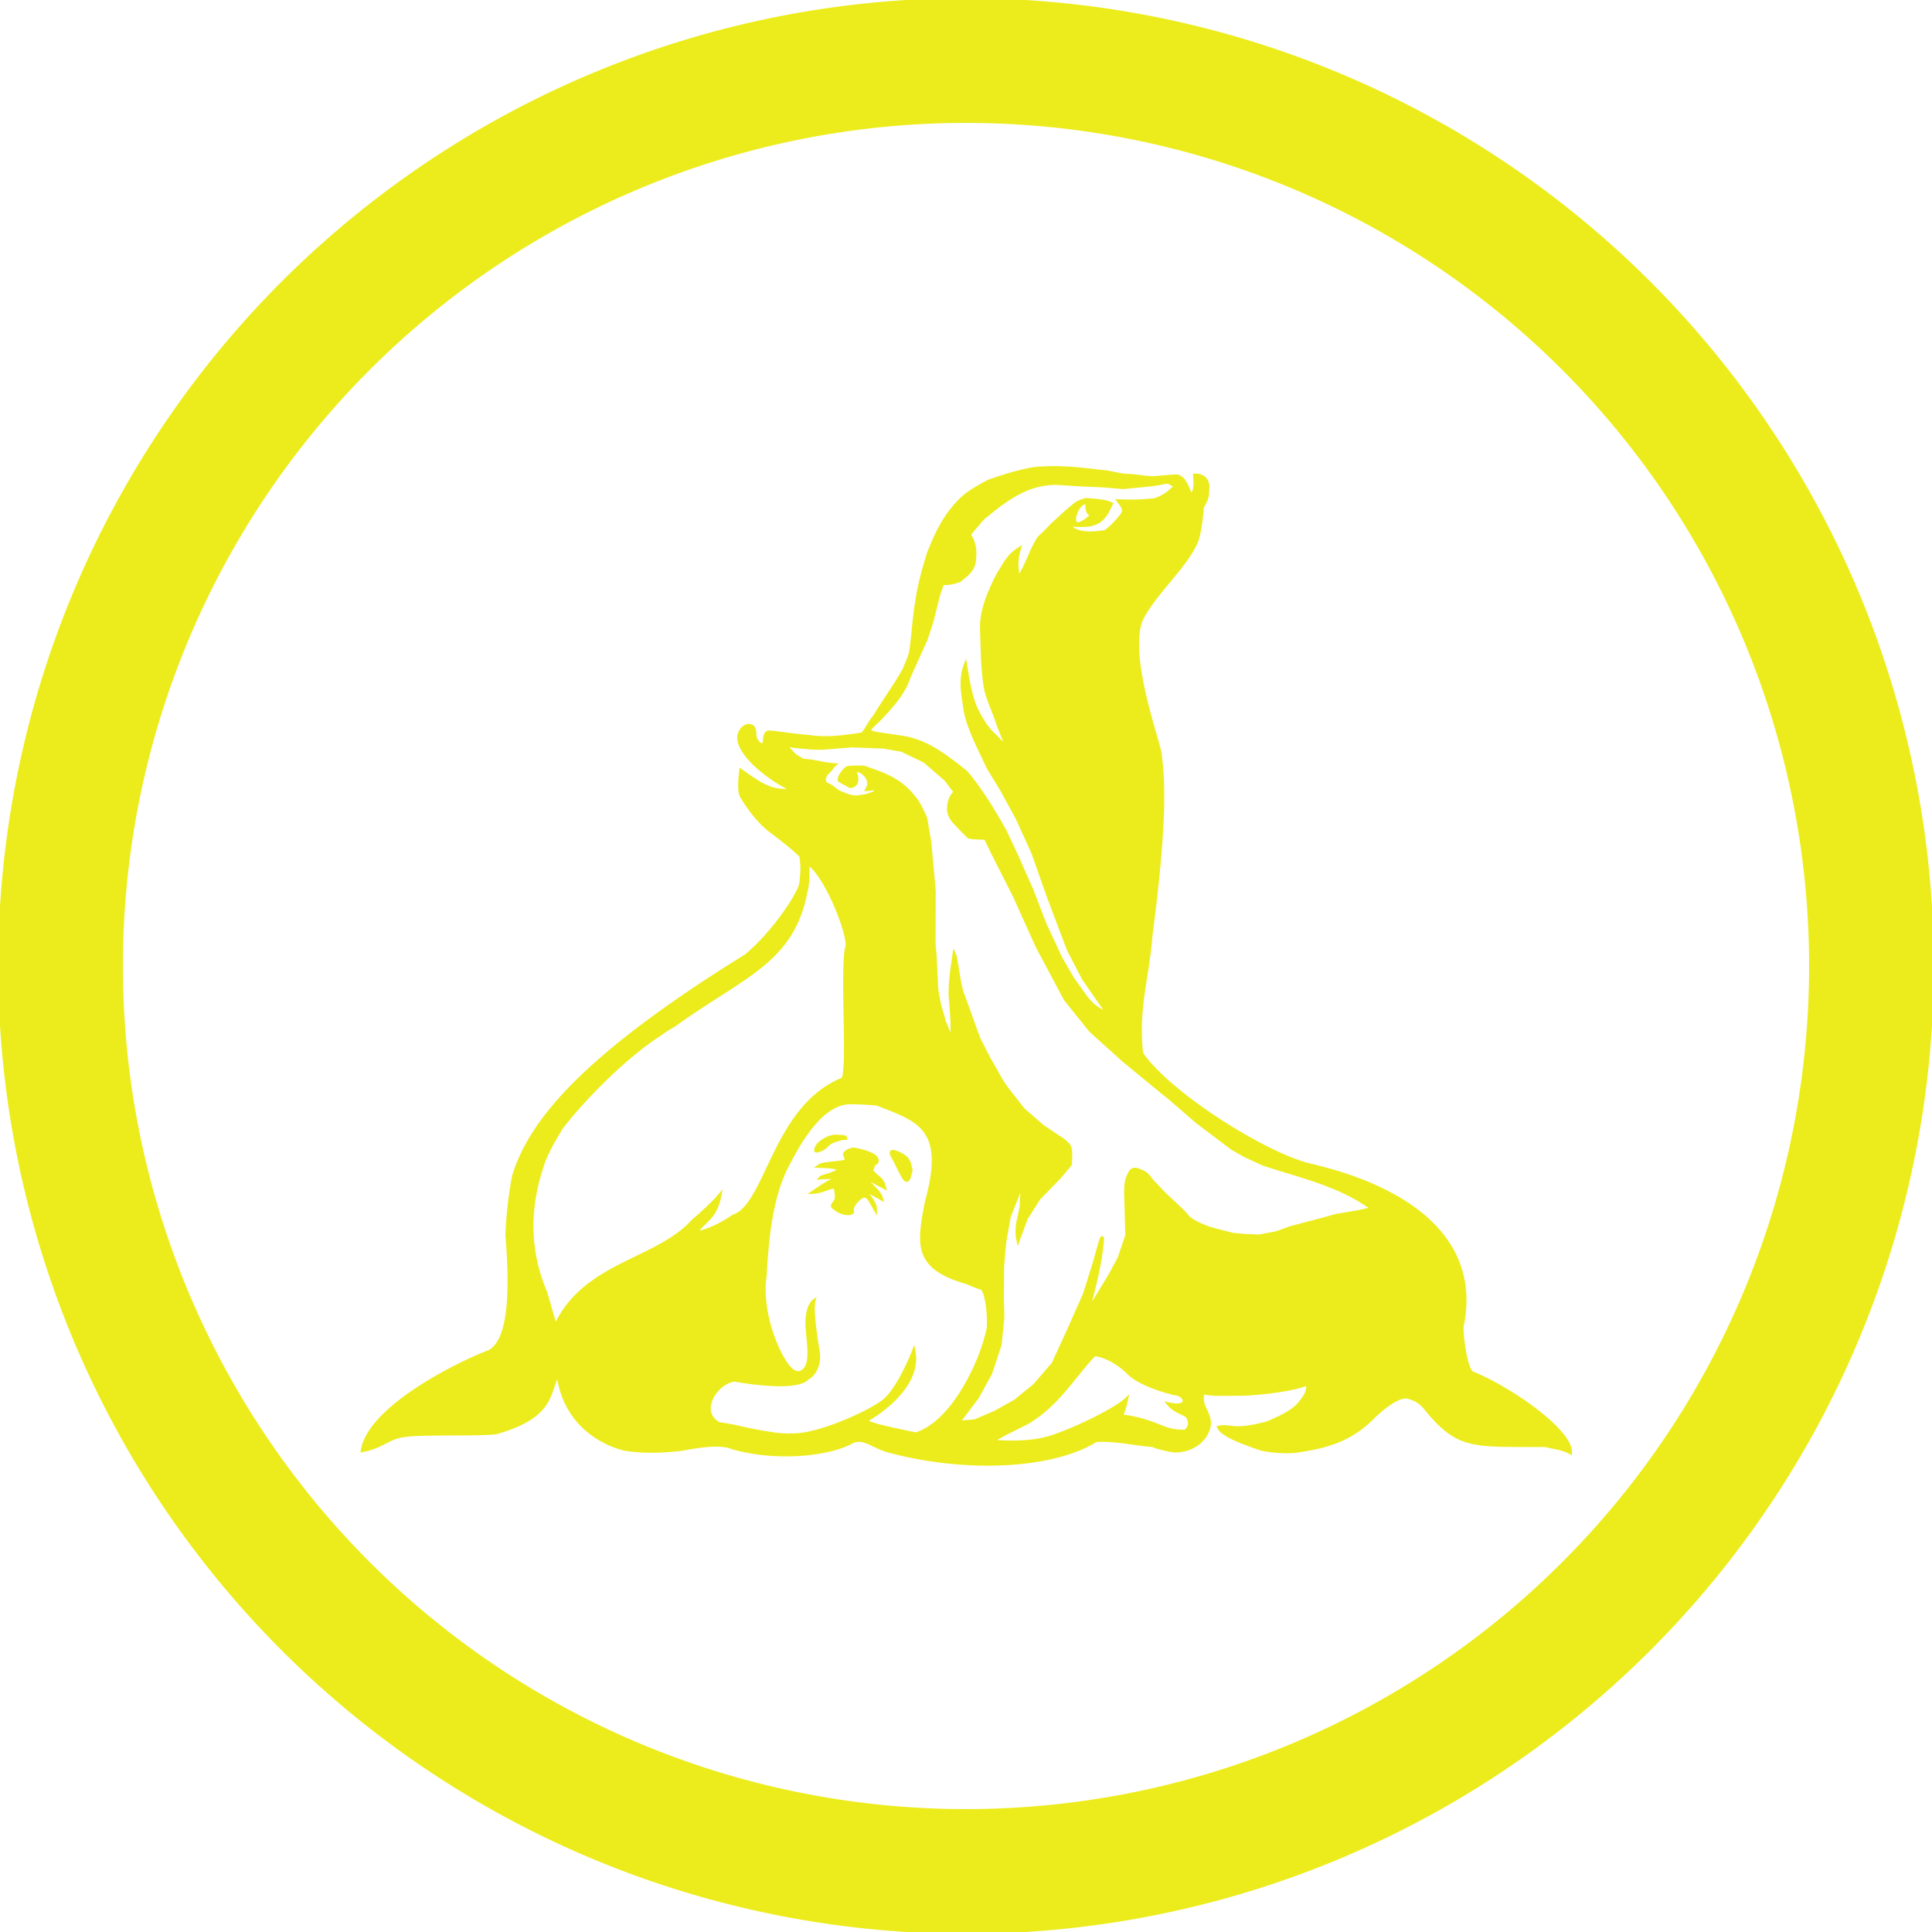 <?xml version="1.0" encoding="UTF-8" standalone="no"?>
<svg
   xmlns:dc="http://purl.org/dc/elements/1.1/"
   xmlns:cc="http://creativecommons.org/ns#"
   xmlns:rdf="http://www.w3.org/1999/02/22-rdf-syntax-ns#"
   xmlns:svg="http://www.w3.org/2000/svg"
   xmlns="http://www.w3.org/2000/svg"
   xmlns:sodipodi="http://sodipodi.sourceforge.net/DTD/sodipodi-0.dtd"
   xmlns:inkscape="http://www.inkscape.org/namespaces/inkscape"
   width="48"
   height="48"
   viewBox="0 0 12.7 12.7"
   version="1.1"
   id="svg8"
   sodipodi:docname="basealt-yellow.svg"
   inkscape:version="1.0.1 (3bc2e813f5, 2020-09-07)">
  <title
     id="title834">basealt</title>
  <sodipodi:namedview
     pagecolor="#ffffff"
     bordercolor="#666666"
     borderopacity="1"
     objecttolerance="10"
     gridtolerance="10"
     guidetolerance="10"
     inkscape:pageopacity="0"
     inkscape:pageshadow="2"
     inkscape:window-width="1920"
     inkscape:window-height="1001"
     id="namedview9"
     showgrid="false"
     inkscape:zoom="1.3166181"
     inkscape:cx="11.919634"
     inkscape:cy="50.404999"
     inkscape:window-x="0"
     inkscape:window-y="0"
     inkscape:window-maximized="1"
     inkscape:current-layer="svg8"
     inkscape:document-rotation="0" />
  <defs
     id="defs2" />
  <path
     id="path4583-7"
     style="display:inline;fill:#ecec1c;fill-opacity:1;stroke:#ecec1c;stroke-width:0.024px;stroke-linecap:butt;stroke-linejoin:miter;stroke-opacity:1"
     d="m 6.927,3.076 c -0.043,2.1e-5 -0.088,0.002 -0.135,0.007 C 6.683,3.103 6.587,3.134 6.502,3.164 6.455,3.188 6.378,3.231 6.338,3.266 6.184,3.402 6.128,3.592 6.109,3.626 c -0.031,0.096 -0.069,0.233 -0.079,0.32 -0.021,0.11 -0.027,0.257 -0.044,0.349 -0.011,0.04 -0.03,0.074 -0.037,0.099 -0.06,0.11 -0.134,0.208 -0.198,0.315 -0.035,0.04 -0.064,0.107 -0.084,0.118 -0.178,0.028 -0.26,0.029 -0.353,0.016 -0.122,-0.01 -0.203,-0.026 -0.257,-0.029 -0.043,-0.002 -0.018,0.083 -0.045,0.083 -0.022,0.005 -0.053,-0.038 -0.052,-0.068 6.543e-4,-0.029 -0.004,-0.059 -0.039,-0.058 -0.04,0.002 -0.07,0.055 -0.062,0.089 0.003,0.076 0.132,0.225 0.357,0.336 -0.143,0.014 -0.209,-0.032 -0.345,-0.129 -0.008,0.069 -0.012,0.143 0.007,0.171 0.085,0.137 0.148,0.191 0.191,0.225 0.107,0.08 0.165,0.129 0.197,0.163 0.009,0.055 0.01,0.099 -4.83e-5,0.181 C 5.259,5.868 5.094,6.126 4.904,6.284 3.79,6.973 3.481,7.398 3.378,7.731 3.358,7.837 3.341,7.959 3.334,8.118 3.369,8.533 3.346,8.84 3.202,8.892 3.072,8.939 2.433,9.237 2.384,9.533 c 0.129,-0.024 0.171,-0.087 0.274,-0.098 0.108,-0.019 0.508,-0.003 0.607,-0.02 0.379,-0.109 0.335,-0.262 0.404,-0.392 0.042,0.376 0.352,0.483 0.442,0.502 0.134,0.022 0.278,0.011 0.375,-5.32e-4 0.122,-0.024 0.257,-0.041 0.327,-0.01 0.286,0.083 0.639,0.048 0.791,-0.04 0.073,-0.028 0.118,0.021 0.219,0.057 0.514,0.143 1.093,0.115 1.381,-0.064 0.129,-0.009 0.277,0.028 0.372,0.032 0.037,0.018 0.124,0.035 0.147,0.037 0.138,-0.002 0.216,-0.093 0.225,-0.173 0.003,-0.088 -0.066,-0.113 -0.041,-0.212 0.055,0.02 0.192,0.009 0.25,0.012 0.129,-0.004 0.358,-0.03 0.44,-0.071 0.003,0.046 -6.543e-4,0.071 -0.059,0.141 -0.048,0.05 -0.111,0.076 -0.129,0.087 -0.03,0.012 -0.07,0.036 -0.108,0.042 -0.195,0.05 -0.217,0.006 -0.287,0.021 0.027,0.062 0.246,0.128 0.276,0.14 0.054,0.012 0.137,0.022 0.224,0.015 0.221,-0.031 0.374,-0.079 0.525,-0.237 0.052,-0.048 0.141,-0.121 0.205,-0.121 0.076,0.015 0.112,0.056 0.129,0.078 0.217,0.268 0.317,0.238 0.79,0.242 0.052,0.016 0.097,0.014 0.158,0.046 C 10.326,9.409 9.939,9.134 9.684,9.029 9.637,9.025 9.606,8.79 9.609,8.72 9.779,7.909 8.743,7.697 8.637,7.666 8.35,7.612 7.687,7.197 7.503,6.926 7.468,6.634 7.544,6.42 7.564,6.148 7.624,5.684 7.667,5.242 7.623,4.949 7.611,4.866 7.405,4.305 7.501,4.073 7.586,3.899 7.789,3.73 7.863,3.561 c 0,0 0.025,-0.052 0.039,-0.23 0.03,-0.048 0.035,-0.067 0.035,-0.116 0,0 0.017,-0.089 -0.082,-0.09 0.002,0.054 0.008,0.094 -0.02,0.133 -0.024,-0.011 -0.036,-0.115 -0.098,-0.127 -0.043,-9e-4 -0.132,0.012 -0.168,0.011 -0.047,-0.002 -0.095,-0.011 -0.143,-0.015 -0.053,4.5e-4 -0.085,-0.011 -0.146,-0.022 -0.113,-0.012 -0.226,-0.029 -0.355,-0.029 z m 0.749,0.092 c 0.009,0 0.054,0.027 0.054,0.027 -0.041,0.04 -0.068,0.066 -0.135,0.091 -0.085,0.01 -0.154,0.012 -0.24,0.008 0.015,0.02 0.039,0.048 0.031,0.073 -0.003,0.015 -0.07,0.096 -0.12,0.129 -0.073,0.011 -0.184,0.026 -0.248,-0.045 0.056,-3.4e-4 0.094,0.005 0.15,-0.003 0.052,-0.014 0.073,-0.029 0.106,-0.077 l 0.029,-0.058 c -0.031,-0.015 -0.066,-0.02 -0.154,-0.027 -0.022,-9e-4 -0.061,0.017 -0.072,0.024 -0.011,0.007 -0.068,0.056 -0.068,0.056 l -0.093,0.085 c 0,0 -0.038,0.042 -0.086,0.086 -0.058,0.091 -0.077,0.183 -0.14,0.271 -0.002,-0.074 -0.019,-0.097 0.008,-0.198 -0.049,0.033 -0.06,0.049 -0.091,0.093 0,0 -0.047,0.075 -0.066,0.115 -0.045,0.096 -0.091,0.203 -0.087,0.32 l 0.006,0.183 c 0,0 0.007,0.129 0.018,0.192 0.014,0.081 0.054,0.155 0.079,0.233 0.013,0.041 0.072,0.181 0.072,0.181 L 6.514,4.813 C 6.486,4.786 6.413,4.68 6.389,4.587 6.368,4.516 6.355,4.432 6.346,4.376 c -0.036,0.098 -0.014,0.189 -0.002,0.279 0.018,0.122 0.095,0.265 0.153,0.39 l 0.09,0.148 0.101,0.185 0.103,0.226 0.103,0.292 0.131,0.346 0.099,0.191 0.162,0.233 C 7.223,6.641 7.183,6.614 7.137,6.556 L 7.049,6.433 6.971,6.298 6.868,6.077 6.782,5.853 6.686,5.636 6.604,5.461 C 6.529,5.33 6.451,5.197 6.348,5.075 6.216,4.973 6.093,4.87 5.922,4.847 L 5.794,4.828 C 5.662,4.809 5.72,4.792 5.795,4.712 5.857,4.646 5.943,4.551 5.971,4.457 l 0.115,-0.256 0.038,-0.116 0.045,-0.178 0.025,-0.073 c 0.038,0.002 0.078,-0.005 0.114,-0.02 0.038,-0.032 0.074,-0.052 0.093,-0.111 0.009,-0.07 0.011,-0.123 -0.032,-0.19 l 0.091,-0.107 0.088,-0.071 C 6.672,3.244 6.774,3.18 6.939,3.175 l 0.158,0.01 0.155,0.007 0.133,0.011 c 0,0 0.185,-0.018 0.2,-0.02 0.015,-0.002 0.083,-0.016 0.092,-0.016 z M 7.141,3.303 c 0.002,2.2e-4 0.005,6.95e-4 0.007,0.001 -0.001,0.027 -0.008,0.062 0.029,0.081 -0.012,0.019 -0.021,0.022 -0.026,0.027 -0.148,0.117 -0.084,-0.116 -0.01,-0.109 z m -1.982,1.594 c 0.081,0.009 0.171,0.022 0.254,0.019 l 0.187,-0.015 0.208,0.008 0.12,0.021 0.15,0.072 0.141,0.122 0.063,0.084 c 0,0 -0.042,0.024 -0.045,0.106 -0.002,0.052 0.041,0.093 0.041,0.093 0,0 0.079,0.084 0.091,0.092 0.013,0.009 0.11,0.009 0.11,0.009 l 0.05,0.103 0.14,0.276 0.15,0.333 0.186,0.349 0.165,0.205 0.214,0.193 c 0,0 0.281,0.232 0.29,0.238 0.009,0.006 0.193,0.166 0.193,0.166 l 0.234,0.177 0.083,0.047 0.119,0.055 c 0.233,0.078 0.508,0.136 0.721,0.296 L 8.929,7.967 8.782,7.992 8.689,8.018 8.597,8.042 8.484,8.072 8.39,8.106 8.277,8.127 8.182,8.123 8.104,8.116 c 0,0 -0.145,-0.036 -0.167,-0.045 C 7.916,8.063 7.825,8.028 7.801,7.993 7.792,7.976 7.658,7.854 7.658,7.854 l -0.09,-0.095 c 0,0 -0.026,-0.04 -0.052,-0.052 -0.025,-0.011 -0.058,-0.031 -0.079,-0.009 -0.012,0.013 -0.025,0.047 -0.029,0.064 -0.011,0.049 -0.005,0.132 -0.005,0.132 l 0.006,0.228 -0.051,0.15 -0.063,0.116 -0.15,0.246 c 0.026,-0.098 0.09,-0.317 0.1,-0.491 0.002,-0.035 -0.046,0.147 -0.046,0.147 L 7.131,8.507 7.025,8.746 6.924,8.966 6.801,9.108 6.673,9.212 6.542,9.285 6.409,9.342 6.298,9.351 6.425,9.182 6.51,9.027 6.572,8.84 6.59,8.667 6.587,8.531 6.588,8.33 6.602,8.169 6.632,7.998 6.723,7.767 6.714,7.936 c -0.011,0.067 -0.038,0.132 -0.021,0.212 L 6.745,8.007 6.828,7.877 6.966,7.735 7.033,7.655 c 0,0 0.01,-0.086 -0.004,-0.116 -0.014,-0.03 -0.075,-0.066 -0.075,-0.066 L 6.851,7.404 6.725,7.294 6.634,7.178 C 6.581,7.113 6.548,7.039 6.501,6.962 L 6.436,6.835 C 6.393,6.724 6.364,6.634 6.322,6.524 6.301,6.45 6.294,6.372 6.279,6.297 c -0.001,-0.01 -0.006,-0.021 -0.006,-0.021 -0.01,0.07 -0.029,0.182 -0.025,0.277 0.003,0.009 0.011,0.149 0.011,0.149 l 0.004,0.149 L 6.208,6.722 6.175,6.608 6.157,6.513 C 6.149,6.413 6.15,6.309 6.138,6.208 L 6.139,5.855 6.11,5.537 6.084,5.383 c 0,0 -0.012,-0.038 -0.058,-0.117 C 5.927,5.134 5.842,5.101 5.678,5.045 c -0.043,-0.002 -0.103,-3.68e-4 -0.109,0.004 -0.023,0.016 -0.055,0.058 -0.05,0.079 0.017,0.014 0.045,0.025 0.069,0.04 0.039,-0.002 0.046,-0.029 0.041,-0.067 -7.362e-4,-0.003 -0.016,-0.036 -0.016,-0.036 l 0.039,5.32e-4 c 0.039,0.023 0.068,0.056 0.059,0.102 l -0.01,0.02 0.03,-0.003 c 0.062,-0.007 0.029,0.03 -0.022,0.042 -0.003,0.002 -0.033,0.009 -0.04,0.009 -0.059,0.014 -0.097,-0.003 -0.154,-0.028 -0.03,-0.016 -0.049,-0.042 -0.087,-0.053 -0.018,-0.027 -0.015,-0.048 0.016,-0.083 0.022,-0.015 0.019,-0.025 0.039,-0.043 C 5.403,5.023 5.369,5.005 5.279,5 L 5.224,4.967 Z M 5.313,5.674 C 5.427,5.749 5.574,6.112 5.571,6.216 5.528,6.342 5.589,7.077 5.538,7.096 5.086,7.281 5.044,7.924 4.821,7.996 4.695,8.083 4.575,8.116 4.577,8.097 4.638,8.015 4.701,8.005 4.73,7.86 4.665,7.936 4.558,8.025 4.558,8.025 4.319,8.292 3.844,8.303 3.652,8.718 3.639,8.693 3.611,8.58 3.585,8.496 3.443,8.162 3.497,7.87 3.555,7.688 3.588,7.567 3.675,7.44 3.688,7.414 3.826,7.233 4.103,6.946 4.348,6.791 4.363,6.777 4.406,6.752 4.425,6.742 4.884,6.41 5.208,6.326 5.297,5.858 c 0.017,-0.059 0.008,-0.131 0.015,-0.183 z m 0.265,1.573 c 0.06,-5.31e-4 0.147,0.004 0.189,0.009 0.271,0.107 0.46,0.156 0.325,0.644 -0.055,0.284 -0.077,0.43 0.259,0.528 0.028,0.009 0.056,0.026 0.1,0.038 0.034,0.013 0.054,0.165 0.047,0.266 -0.047,0.23 -0.238,0.624 -0.478,0.696 -0.173,-0.036 -0.314,-0.065 -0.33,-0.09 0,0 0.364,-0.195 0.316,-0.454 0,0 -0.098,0.256 -0.203,0.332 -0.11,0.08 -0.434,0.225 -0.6,0.218 -0.08,0.008 -0.262,-0.031 -0.349,-0.05 -0.035,-0.01 -0.084,-0.016 -0.128,-0.024 -0.143,-0.075 -0.026,-0.274 0.103,-0.29 0.09,0.016 0.409,0.066 0.479,-0.012 0.046,-0.024 0.08,-0.091 0.069,-0.167 C 5.357,8.764 5.335,8.614 5.348,8.555 c 0,0 -0.035,0.026 -0.041,0.118 C 5.3,8.779 5.354,8.956 5.281,9.012 5.239,9.045 5.194,9.015 5.148,8.936 5.116,8.889 4.991,8.632 5.028,8.383 5.041,8.132 5.07,7.875 5.163,7.684 5.279,7.45 5.415,7.258 5.577,7.247 Z m -0.076,0.224 c -0.048,-0.005 -0.138,0.043 -0.138,0.092 0.009,0.004 0.02,-0.004 0.031,-0.006 0.054,-0.025 0.032,-0.044 0.11,-0.066 0.005,-0.002 0.03,-0.01 0.052,-0.01 -0.002,-0.012 -0.047,-0.008 -0.056,-0.01 z m 0.108,0.087 c -0.025,-6.55e-4 -0.042,0.011 -0.056,0.026 -0.004,0.004 0.016,0.035 0.009,0.046 -0.009,0.016 -0.149,0.015 -0.177,0.035 0.281,0.008 0.016,0.07 0.011,0.076 0.029,-0.003 0.095,-0.003 0.125,-0.002 -0.103,0.044 -0.103,0.05 -0.172,0.096 0.061,-0.003 0.116,-0.043 0.143,-0.03 8.18e-4,0.015 0.008,0.042 0.007,0.066 -0.001,0.031 -0.036,0.051 -0.023,0.062 0.065,0.059 0.14,0.047 0.123,0.024 -0.004,-0.037 0.058,-0.099 0.084,-0.097 0.029,0.013 0.02,0.001 0.068,0.085 -5.317e-4,-0.041 -0.046,-0.086 -0.082,-0.131 0.085,0.041 0.122,0.063 0.122,0.063 -0.012,-0.045 -0.07,-0.083 -0.111,-0.135 0.012,-0.003 0.089,0.039 0.131,0.061 -0.016,-0.062 -0.043,-0.054 -0.084,-0.106 0.006,-0.019 0.009,-0.049 0.033,-0.055 0.026,-0.054 -0.117,-0.08 -0.14,-0.085 -0.004,-6.55e-4 -0.008,-9.82e-4 -0.011,-0.001 z m 0.257,0.014 c -0.016,0.002 -6.544e-4,0.026 0.017,0.057 0.072,0.145 0.08,0.168 0.103,0.063 -0.015,-0.066 -0.02,-0.08 -0.077,-0.108 -0.022,-0.01 -0.036,-0.014 -0.043,-0.013 z m 1.327,1.331 c 0.064,0.004 0.161,0.055 0.225,0.121 0.067,0.068 0.233,0.122 0.316,0.138 0.067,0.013 0.085,0.1 -0.05,0.069 0.037,0.046 0.104,0.059 0.123,0.081 0.014,0.026 0.026,0.067 -0.018,0.099 -0.036,-0.003 -0.074,0.002 -0.151,-0.028 -0.088,-0.036 -0.164,-0.062 -0.27,-0.074 0,0 0.021,-0.044 0.034,-0.108 C 7.34,9.261 7.087,9.391 6.897,9.452 6.772,9.488 6.631,9.484 6.522,9.476 6.564,9.438 6.694,9.383 6.765,9.343 6.956,9.225 7.052,9.053 7.193,8.903 Z M 6.294,3.1e-5 A 6.35,6.35 0 0 0 0,6.35 a 6.35,6.35 0 0 0 6.35,6.35 6.35,6.35 0 0 0 6.35,-6.35 6.35,6.35 0 0 0 -6.35,-6.35 6.35,6.35 0 0 0 -0.056,0 z m 0.056,0.796 A 5.553,5.553 0 0 1 11.904,6.35 5.553,5.553 0 0 1 6.35,11.904 5.553,5.553 0 0 1 0.796,6.35 5.553,5.553 0 0 1 6.35,0.796 Z" />
</svg>
